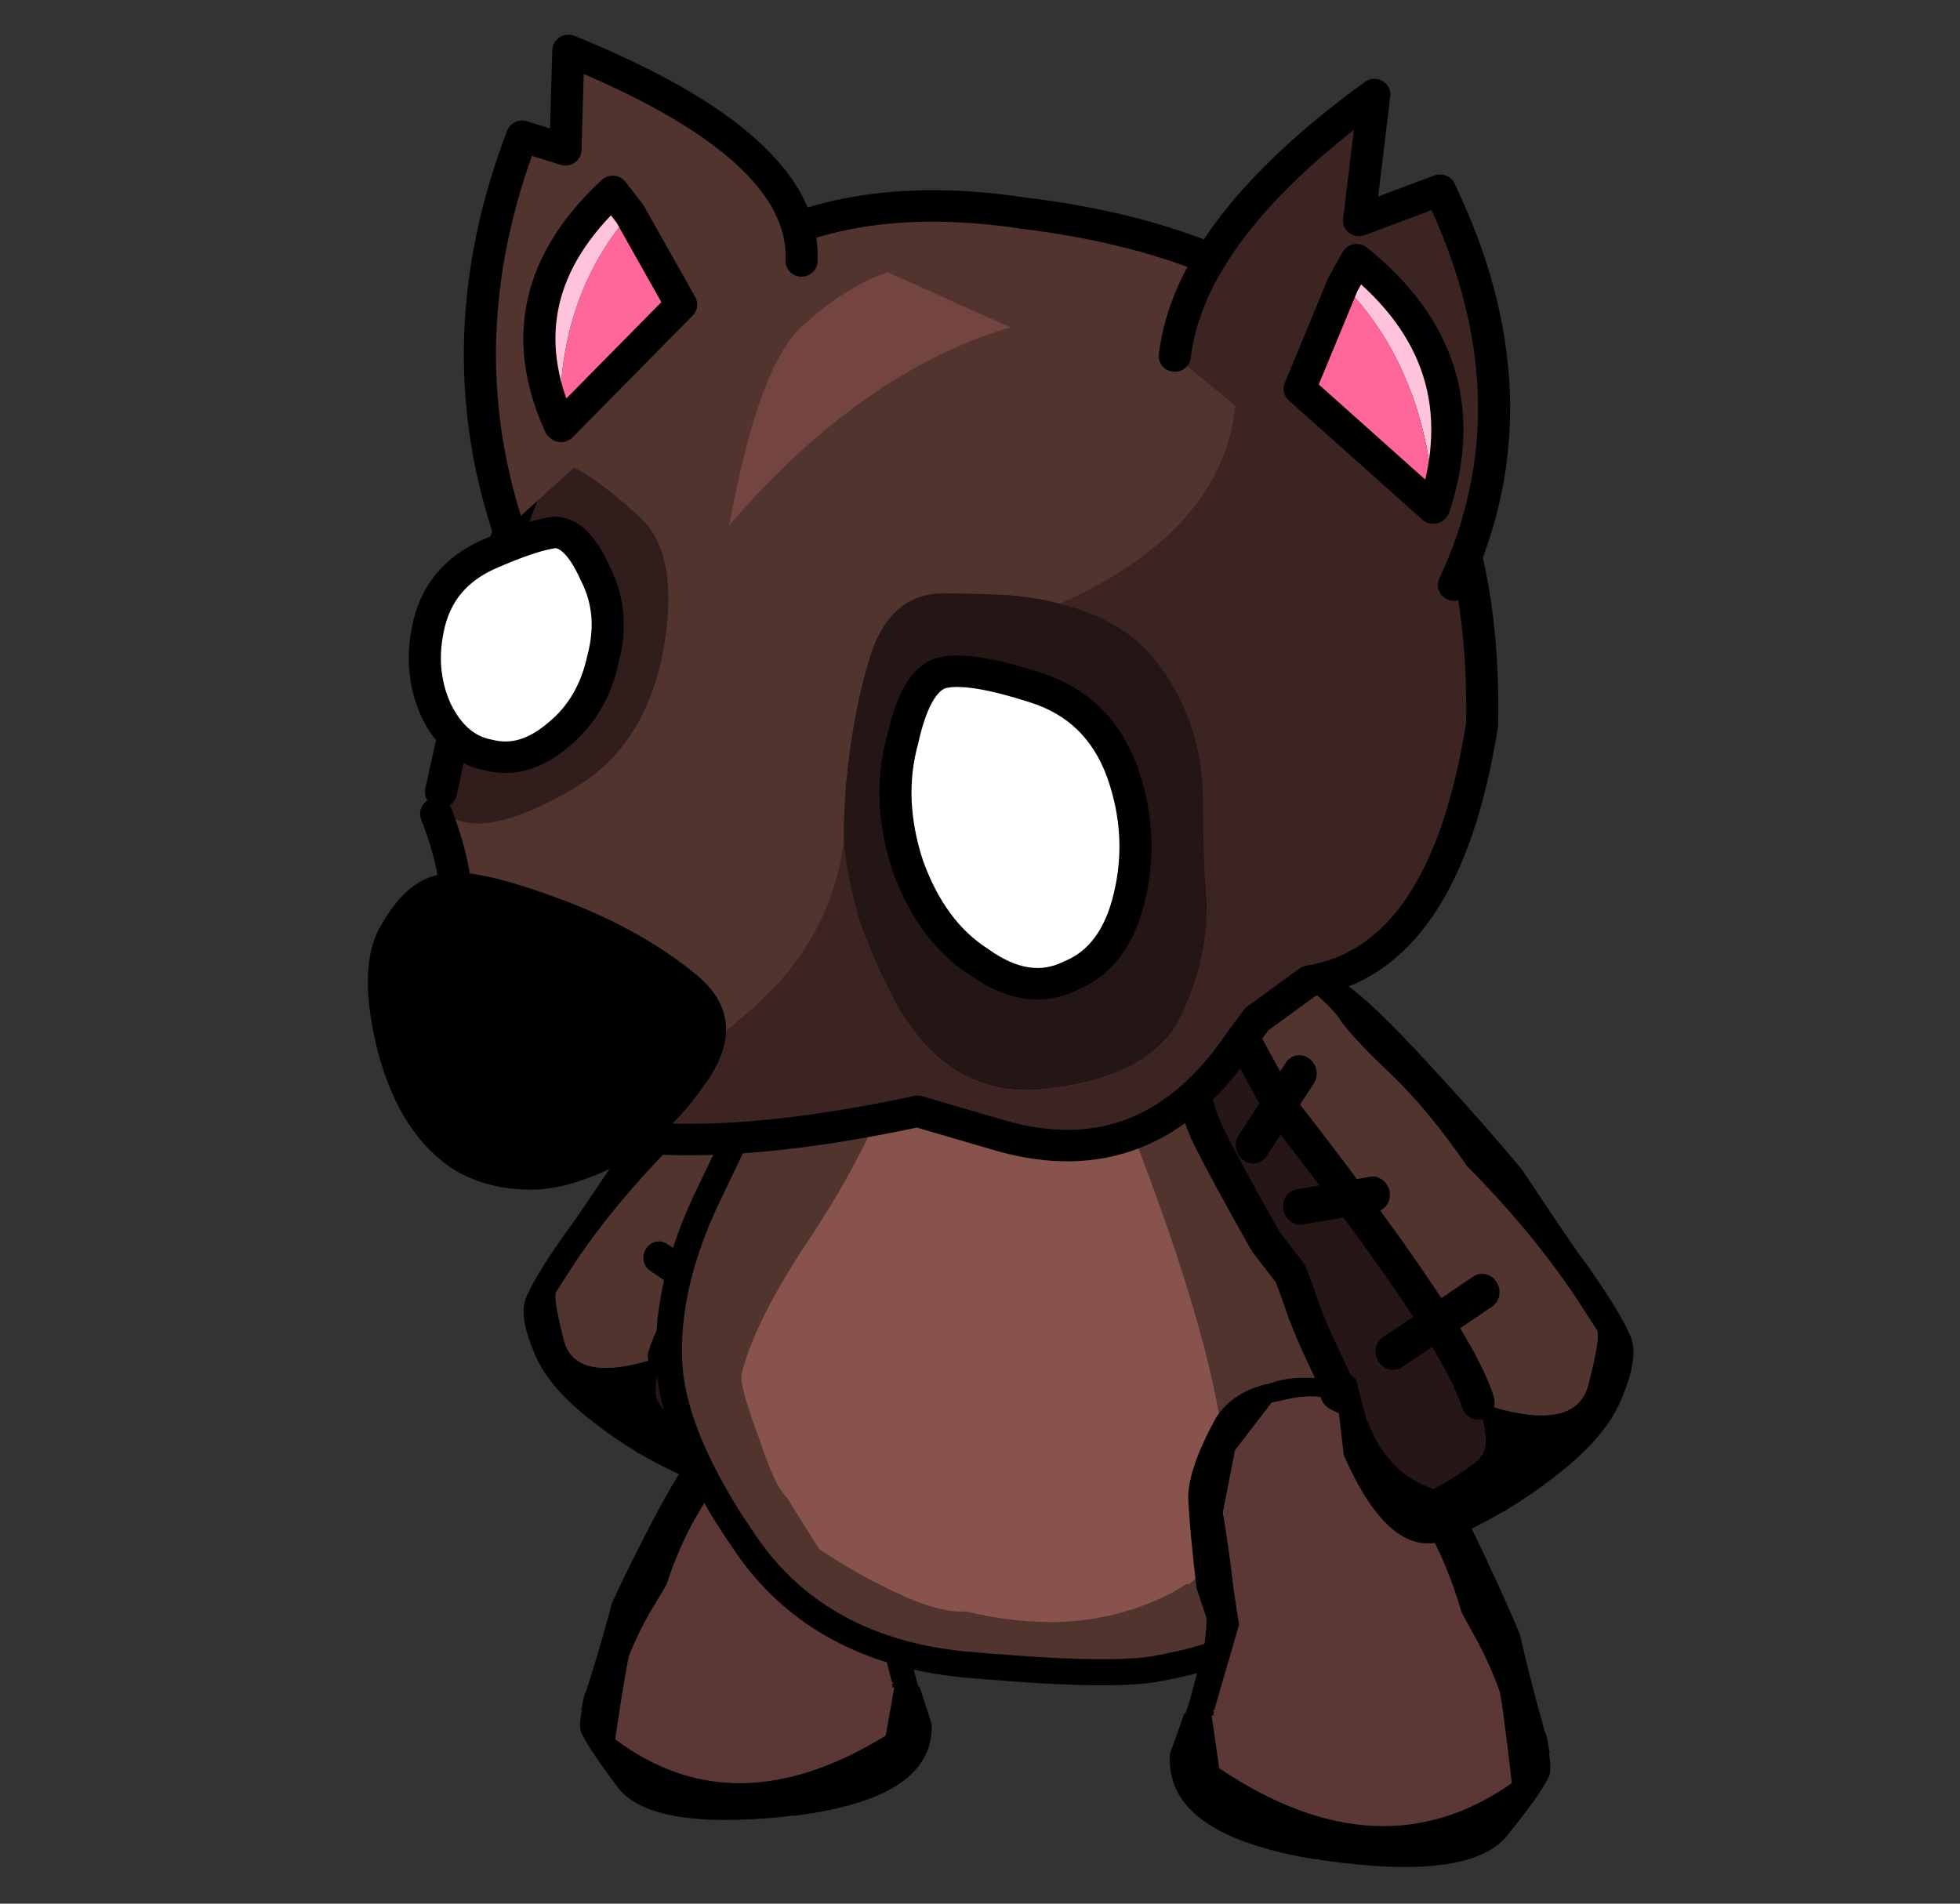 
<svg xmlns="http://www.w3.org/2000/svg" version="1.1" xmlns:xlink="http://www.w3.org/1999/xlink" preserveAspectRatio="none" x="0px" y="0px" width="560px" height="544px" viewBox="0 0 560 544">
<rect x="0" y="0" width="560" height="544" fill="#333333" stroke="none"/>
<defs>
<g id="Duplicate_Items_Folder_foot_copy_4_0_Layer0_0_FILL">
<path fill="#000000" stroke="none" d="
M 5.9 -15.05
Q 5.635 -16.031 4.45 -16.8 3.412 -17.457 1.65 -17.95 0.4 -18.35 -0.65 -18.25 -2.9 -18.4 -4.35 -17.05 -6.8 -14.4 -7.25 -12.6 -7.65 -10.75 -8.2 -7
L -8.1 -5
Q -8.2 -4.5 -8.6 -3.5 -9.25 -2.25 -10.35 -0.3
L -10.85 0.5 -10.9 0.45 -12.4 2.7
Q -13.645 6.473 -8.9 9.7 -7.504 10.662 -5.65 11.55 -5.45 11.6 -5.2 11.75 2.9 15.45 5.85 13.4 8.9 11.1 9.4 10.3 9.6 9.9 9.7 8.95
L 9.75 9
Q 9.75 8.7 9.8 8.35 9.85 7.9 9.8 7.55 9.78 6.49 9.8 5.3 9.798 5.216 9.8 5.1 9.813 3.35 9.9 1.3 9.55 -1.65 8.8 -5.9 8 -10.05 7.3 -11.6 6.5 -13.1 5.9 -15.05
M 4.3 -14.3
Q 4.38 -14.115 4.45 -13.95 5.4 -11.681 5.4 -10.8 5.35 -9.9 6.1 -7.1 6.8 -4.4 6.85 -1.05 6.875 -0.944 7.2 0.5 7.647 2.355 7.8 4.35 7.849 4.684 7.05 10.2 -2.132 13.654 -9.75 4.4
L -9.35 1.05 -9.25 1.1 -9.15 0.85 -9.25 0.75
Q -9.198 0.799 -9.1 0.75
L -6.3 -4.05 -6.05 -6.3
Q -5.65 -9 -5.45 -11.15
L -3.75 -14.75 -0.85 -17.05
Q -0.5 -17 0 -17 3.25 -16.85 4.3 -14.3 Z"/>

<path fill="#5B3835" stroke="none" d="
M 4.45 -13.95
Q 4.38 -14.115 4.3 -14.3 3.25 -16.85 0 -17 -0.5 -17 -0.85 -17.05
L -3.75 -14.75 -5.45 -11.15
Q -5.65 -9 -6.05 -6.3
L -6.3 -4.05 -9.1 0.75
Q -9.198 0.799 -9.25 0.75
L -9.15 0.85 -9.25 1.1 -9.35 1.05 -9.75 4.4
Q -2.132 13.654 7.05 10.2 7.849 4.684 7.8 4.35 7.647 2.355 7.2 0.5 6.875 -0.944 6.85 -1.05 6.8 -4.4 6.1 -7.1 5.35 -9.9 5.4 -10.8 5.4 -11.681 4.45 -13.95 Z"/>
</g>

<g id="Duplicate_Items_Folder_arm__copy_5_0_Layer0_0_FILL">
<path fill="#613E30" stroke="none" d="
M -4.7 13.9
Q -5.659 13.137 -6.25 12.05 -5.655 13.887 -4.7 13.9 Z"/>

<path fill="#000000" stroke="none" d="
M -7 7.2
L -7.05 9.1
Q -7.048 9.205 -7 9.3 -6.921 10.178 -6.7 10.95 -6.498 11.494 -6.3 11.9
L -6.35 11.9
Q -6.28 11.99 -6.25 12.05 -6.764 10.412 -7 7.2
M -7.95 -16.6
Q -7.883 -16.64 -7.8 -16.7 -7.607 -16.803 -7.35 -16.95 -5 -18.4 -3.25 -16.15 -1.495 -13.899 -1.2 -12.9 -0.864 -11.854 0.7 -9.25 2.319 -6.596 3.55 -2.95 6.114 1.559 7.55 5.95
L 8.15 7.9
Q 8.38 8.216 6.75 10.75 5.122 13.288 0.1 9.9 0.197 12.524 -0.7 12.9
L -0.7 12.95
Q -0.838 13.017 -1 13.1 -3.386 13.926 -4.7 13.9 -4.063 14.418 -3.25 14.8 -1.95 15.45 -0.25 15.7 -1.95 15.45 -3.25 14.8 -4.063 14.418 -4.7 13.9 -5.655 13.887 -6.25 12.05 -6.28 11.99 -6.35 11.9
L -6.3 11.9
Q -6.498 11.494 -6.7 10.95 -6.921 10.178 -7 9.3 -7.05 9.25 -7.05 9.2
L -7.05 9.1 -7 7.2 -6.95 6.85 -7.05 6.8 -7.6 7.05
Q -7.533 7.222 -7.5 7.4
L -7.8 7.15 -8.45 10.6
Q -7.596 17.201 -3.85 16.8 -0.063 16.396 3.4 15.1 6.863 13.854 8.4 12.05 9.996 10.249 10 9.05 9.958 8.084 9.25 5.85 9.11 5.423 8.95 4.95 8.87 4.729 8.8 4.5 8.609 3.992 8.4 3.45 7.59 1.084 6.65 -1.85 5.271 -4.913 3.1 -9.1 0.934 -13.29 -0.2 -14.6 -1.295 -15.903 -2.4 -17.7 -3.5 -19.45 -6.5 -18.8 -7.55 -18.6 -8.25 -18.05 -8.587 -17.839 -8.9 -17.6
L -7.95 -16.6 Z"/>

<path fill="#928943" stroke="none" d="
M -7.05 9.1
L -7.05 9.2
Q -7.05 9.25 -7 9.3 -7.048 9.205 -7.05 9.1 Z"/>

<path fill="#261615" stroke="none" d="
M -7.95 -16.6
L -8.9 -17.6
Q -9.966 -16.597 -10.4 -14.9 -11.103 -10.925 -10.7 -8.7 -10.297 -6.475 -9.25 -2.15
L -8.4 -0.05
Q -8.313 0.6 -8.3 1.85 -8.224 3.413 -7.6 7.05
L -7.05 6.8 -6.95 6.85 -7 7.2
Q -6.764 10.412 -6.25 12.05 -5.659 13.137 -4.7 13.9 -3.386 13.926 -1 13.1 -0.838 13.017 -0.7 12.95
L -0.7 12.9
Q 0.197 12.524 0.1 9.9 0.135 8.297 -0.85 4.95
L -3.9 5.85 -0.85 4.95
Q -1.797 1.741 -3.7 -3.1
L -6.7 -3.45 -3.7 -3.1
Q -4.732 -5.865 -6.1 -9.15
L -6.15 -9.3 -8.35 -7.5 -6.15 -9.3 -7.8 -16.55
Q -7.859 -16.574 -7.95 -16.6 Z"/>

<path fill="#52342E" stroke="none" d="
M -7.8 -16.7
L -7.8 -16.55 -6.15 -9.3 -4.4 -10.65 -6.15 -9.3 -6.1 -9.15
Q -4.732 -5.865 -3.7 -3.1
L -2.3 -2.95 -3.7 -3.1
Q -1.797 1.741 -0.85 4.95
L 2.3 4.05 -0.85 4.95
Q 0.135 8.297 0.1 9.9 5.122 13.288 6.75 10.75 8.38 8.216 8.15 7.9
L 7.55 5.95
Q 6.114 1.559 3.55 -2.95 2.319 -6.596 0.7 -9.25 -0.864 -11.854 -1.2 -12.9 -1.495 -13.899 -3.25 -16.15 -5 -18.4 -7.35 -16.95 -7.607 -16.803 -7.8 -16.7 Z"/>

<path fill="#695B27" stroke="none" d="
M -7.8 -16.7
Q -7.883 -16.64 -7.95 -16.6 -7.859 -16.574 -7.8 -16.55
L -7.8 -16.7 Z"/>
</g>

<g id="Duplicate_Items_Folder_body_front_copy_5_0_Layer0_0_FILL">
<path fill="#52342E" stroke="none" d="
M 14.7 -9.95
Q 12 -16.7 7.55 -21.55 2.15 -23.5 -3.8 -23.3 -4.47 -23.293 -5.15 -23.25 -6.877 -23.168 -8.7 -22.9 -11.358 -22.525 -14.2 -21.75 -17.1 -20.75 -18.5 -16.7 -19.65 -15.65 -24.35 -5.75 -26.95 -0.45 -26.7 4.2 -26.483 7.932 -23.3 13 -22.805 13.794 -22.25 14.6 -18.567 19.926 -11.6 21.2 -10.689 21.354 -9.75 21.45 -8.246 21.586 -6.95 21.65 -6.184 21.729 -5.5 21.75 -0.672 22.059 1.3 21.7 4 21.2 5.15 20.65 6.25 20.1 7.25 19.65 8.25 19.25 10.2 18.4 12.15 17.5 13.7 16.5 15.2 15.5 17.65 12.15 20.1 8.7 18.8 2.7 17.4 -3.25 14.7 -9.95
M -8.55 -20.9
Q -8.059 -20.93 -7.7 -20.9
L -5 -20.85
Q 9.15 10.8 3.95 16.2 3.828 16.308 3.7 16.4
L 3.65 16.4
Q 3.482 16.614 3.3 16.75 3.25 16.75 3.25 16.8
L 3.1 16.85 3.1 16.8
Q 2.45 17.2 2.3 17.25
L 2.35 17.25
Q -0.603 18.825 -4.05 19 -4.691 19.03 -5.4 19 -6.066 18.981 -6.8 18.9 -8.178 18.76 -9.65 18.4 -10.286 18.45 -11.15 18.25 -13.658 17.665 -18.05 14.85 -19.3 12.9 -19.9 11.9 -20.014 11.786 -20.15 11.6 -20.251 11.463 -20.4 11.25 -20.866 10.417 -21.4 8.85 -22.7 5.45 -22.55 4.75 -21.8 1.65 -18.5 -3.25 -14.546 -9.251 -13.35 -14.2 -12.107 -19.09 -10.7 -20.05 -10.083 -20.443 -9.55 -20.65 -8.978 -20.8 -8.55 -20.9 Z"/>

<path fill="#88524D" stroke="none" d="
M -7.7 -20.9
L -7.85 -20.9
Q -8 -20.9 -8.2 -20.85 -8.363 -20.868 -8.55 -20.9 -8.978 -20.8 -9.55 -20.65 -10.083 -20.443 -10.7 -20.05 -12.107 -19.09 -13.35 -14.2 -14.546 -9.251 -18.5 -3.25 -21.8 1.65 -22.55 4.75 -22.7 5.45 -21.4 8.85 -20.866 10.417 -20.4 11.25 -20.251 11.463 -20.15 11.6 -20.014 11.786 -19.9 11.9 -19.3 12.9 -18.05 14.85 -13.658 17.665 -11.15 18.25 -10.286 18.45 -9.65 18.4 -8.178 18.76 -6.8 18.9 -6.066 18.981 -5.4 19 -4.691 19.03 -4.05 19 -0.603 18.825 2.35 17.25
L 2.3 17.25
Q 2.45 17.2 3.1 16.8
L 3.1 16.85 3.25 16.8
Q 3.25 16.75 3.3 16.75 3.482 16.614 3.65 16.4
L 3.7 16.4
Q 3.828 16.308 3.95 16.2 9.15 10.8 -5 -20.85
L -7.7 -20.9 Z"/>

<path fill="#928943" stroke="none" d="
M -7.7 -20.9
Q -8.059 -20.93 -8.55 -20.9 -8.363 -20.868 -8.2 -20.85 -8 -20.9 -7.85 -20.9
L -7.7 -20.9 Z"/>
</g>

<g id="Duplicate_Items_Folder_head_copy_6_0_Layer2_0_FILL">
<path fill="#52342E" stroke="none" d="
M -24 -12.55
Q -26.452 -8.763 -30.15 2.85
L -24 -12.55
M -32.4 8.85
L -32.2 6.4 -32.3 7.55
Q -32.38 8.225 -32.4 8.85
M -23.75 -12.9
Q -23.698 -12.68 -22.55 -11.95 -21.351 -11.211 -19.65 -9.25 -17.9 -7.298 -19.15 -2.8 -20.45 1.75 -24.1 3.4 -27.7 5.05 -29.35 4.35 -29.908 4.117 -30.5 3.85 -28.791 10.127 -32.4 10.3 -32.127 16.383 -26.75 18.9 -13.609 15.885 -11.65 7.1 -11.584 6.271 -11.45 5.45 -11.367 4.974 -11.3 4.5 -10.618 0.995 -9.55 -1.55 -8.334 -4.388 -5.85 -4.15 -3.356 -3.87 -2.35 -3.65 -1.341 -3.427 -0.5 -3.1 11.551 -7.181 8 -18.8 4.414 -20.708 -0.35 -21.8 -8.763 -24.008 -14.65 -20.8 -20.482 -17.575 -23.75 -12.9
M -6.95 -19.65
L -1.5 -16.45
Q -8.65 -15.05 -15.5 -8.4 -13.454 -15.684 -11.25 -17.45 -8.994 -19.175 -6.95 -19.65 Z"/>

<path fill="#3C2422" stroke="none" d="
M -10.1 14.8
Q -11.752 10.611 -11.65 7.1 -13.609 15.885 -26.75 18.9 -20.997 21.604 -9.5 20.3
L -5.75 21.85
Q 0.921 24.565 5.85 18.5
L 6.7 17.55 9.3 16
Q 15.729 15.614 18.55 4.65 20.537 -12.101 8 -18.8 11.551 -7.181 -0.5 -3.1 2.238 -2.103 3.55 -0.15 5.65 3.05 5.2 7.2 4.992 9.396 4.9 11.7 4.852 14.062 3.25 16.9 1.697 19.725 -3.2 19.85 -8.044 20.035 -10.1 14.8 Z"/>

<path fill="#251616" stroke="none" d="
M -5.85 -4.15
Q -8.334 -4.388 -9.55 -1.55 -10.618 0.995 -11.3 4.5 -11.367 4.974 -11.45 5.45 -11.584 6.271 -11.65 7.1 -11.752 10.611 -10.1 14.8 -8.044 20.035 -3.2 19.85 1.697 19.725 3.25 16.9 4.852 14.062 4.9 11.7 4.992 9.396 5.2 7.2 5.65 3.05 3.55 -0.15 2.238 -2.103 -0.5 -3.1 -1.341 -3.427 -2.35 -3.65 -3.356 -3.87 -5.85 -4.15 Z"/>

<path fill="#734440" stroke="none" d="
M -1.5 -16.45
L -6.95 -19.65
Q -8.994 -19.175 -11.25 -17.45 -13.454 -15.684 -15.5 -8.4 -8.65 -15.05 -1.5 -16.45 Z"/>

<path fill="#311D1C" stroke="none" d="
M -23.75 -12.9
Q -23.803 -12.895 -23.85 -12.9
L -24 -12.55 -30.15 2.85 -30.55 3.85
Q -30.508 3.867 -30.5 3.85 -29.908 4.117 -29.35 4.35 -27.7 5.05 -24.1 3.4 -20.45 1.75 -19.15 -2.8 -17.9 -7.298 -19.65 -9.25 -21.351 -11.211 -22.55 -11.95 -23.698 -12.68 -23.75 -12.9 Z"/>
</g>

<g id="Duplicate_Items_Folder_head_copy_6_0_Layer1_0_FILL">
<path fill="#52342E" stroke="none" d="
M -20.75 -31.7
L -21.35 -27 -23.3 -27.85
Q -27.8 -18.7 -25.8 -9.35
L -10.9 -20.6
Q -10.127 -25.971 -20.75 -31.7
M -22.85 -13.9
L -22.9 -13.95
Q -25.05 -20.4 -19.35 -24.8
L -18.65 -23.65 -16.7 -19.1 -22.85 -13.9 Z"/>

<path fill="#FFC4DC" stroke="none" d="
M -22.9 -13.95
Q -22.45 -20 -18.65 -23.65
L -19.35 -24.8
Q -25.05 -20.4 -22.9 -13.95
M 14.15 -16.9
Q 17.6 -12.5 17.35 -5.9 20.25 -12.65 14.9 -18
L 14.15 -16.9 Z"/>

<path fill="#FF6699" stroke="none" d="
M -22.9 -13.95
L -22.85 -13.9 -16.7 -19.1 -18.65 -23.65
Q -22.45 -20 -22.9 -13.95
M 17.35 -5.9
Q 17.6 -12.5 14.15 -16.9
L 11.65 -12.15 17.3 -5.85 17.35 -5.9 Z"/>

<path fill="#3C2422" stroke="none" d="
M 6 -14.3
L 17.9 -2.1
Q 22.8 -10.5 19.1 -20.9
L 15.2 -19.85 16.5 -25.75
Q 7.295 -20.263 6 -14.3
M 14.15 -16.9
L 14.9 -18
Q 20.25 -12.65 17.35 -5.9
L 17.3 -5.85 11.65 -12.15 14.15 -16.9 Z"/>
</g>

<g id="Duplicate_Items_Folder_head_copy_6_0_Layer0_0_FILL">
<path fill="#FFFFFF" stroke="none" d="
M -5.95 13.5
Q -3.85 15.4 -1.75 14.6 0.4 13.95 1.35 11.15 2.35 8.25 1.6 5.15 0.8 2 -2.05 0.75 -4.85 -0.5 -6.15 -0.4 -7.5 -0.35 -8.45 2.6 -9.5 5.35 -8.8 8.6 -8 11.85 -5.95 13.5
M -26.9 -8.15
Q -29.15 -7.35 -29.9 -5.2 -30.65 -3.05 -30 -1.05 -29.3 0.9 -27.75 1.35 -26.15 1.95 -24.4 0.7 -22.7 -0.45 -22 -2.65 -21.2 -4.8 -21.95 -6.75 -22.6 -8.75 -23.6 -8.9 -24.65 -8.9 -26.9 -8.15 Z"/>

<path fill="#000000" stroke="none" d="
M -19.3 18.05
Q -16.75 15.15 -19.2 12.7 -21.7 10.15 -25.55 8.3 -29.45 6.4 -30.75 6.8 -32.25 7 -33.55 8.9 -34.9 10.7 -34.3 14.9 -33.65 19 -31.25 20.9 -29.95 21.85 -28.3 22.1 -26.95 22.35 -25.4 21.95 -21.9 21.15 -19.3 18.05 Z"/>
</g>

<path id="Duplicate_Items_Folder_arm__copy_5_0_Layer0_0_1_STROKES" stroke="#000000" stroke-width="1" stroke-linejoin="round" stroke-linecap="round" fill="none" d="
M -4.7 13.9
Q -4.063 14.418 -3.25 14.8 -1.95 15.45 -0.25 15.7
M -7.05 9.1
L -6.975 7.225 -6.95 6.85 -7.05 6.8 -7.575 7.05 -7.775 7.15
M -7 9.3
Q -6.921 10.178 -6.7 10.95 -6.498 11.494 -6.3 11.9
L -6.325 11.9
Q -6.28 11.99 -6.225 12.075
M -7.05 9.1
Q -7.048 9.205 -7 9.3
M -6.225 12.075
Q -5.659 13.137 -4.7 13.9"/>

<path id="Duplicate_Items_Folder_arm__copy_5_0_Layer0_0_2_STROKES" stroke="#000000" stroke-width="2" stroke-linejoin="round" stroke-linecap="round" fill="none" d="
M -7.775 -16.55
L -6.125 -9.275 -4.4 -10.65
M -7.575 7.05
Q -8.224 3.413 -8.275 1.85 -8.313 0.6 -8.4 -0.05
L -9.25 -2.15
Q -10.297 -6.475 -10.7 -8.7 -11.103 -10.925 -10.4 -14.9 -9.966 -16.597 -8.875 -17.575
M -6.125 -9.275
L -8.35 -7.5
M -3.675 -3.1
Q -4.732 -5.865 -6.1 -9.15
L -6.125 -9.275
M -6.7 -3.45
L -3.675 -3.1 -2.3 -2.95
M -3.9 5.85
L -0.85 4.975
Q -1.797 1.741 -3.675 -3.1
M -7.575 7.05
Q -7.533 7.222 -7.5 7.4
L -7.775 7.15
M 0.125 9.9
Q 0.135 8.297 -0.85 4.975
L 2.3 4.05"/>

<path id="Duplicate_Items_Folder_body_front_copy_5_0_Layer0_0_1_STROKES" stroke="#000000" stroke-width="1.5" stroke-linejoin="round" stroke-linecap="round" fill="none" d="
M 7.55 -21.55
Q 2.15 -23.5 -3.8 -23.3 -4.47 -23.293 -5.15 -23.25 -6.877 -23.168 -8.675 -22.9 -11.358 -22.525 -14.2 -21.75 -17.1 -20.75 -18.5 -16.7 -19.65 -15.65 -24.35 -5.75 -26.95 -0.45 -26.7 4.2 -26.483 7.932 -23.3 13.025 -22.805 13.794 -22.25 14.6 -18.567 19.926 -11.575 21.2 -10.689 21.354 -9.75 21.45 -8.246 21.586 -6.925 21.675 -6.184 21.729 -5.5 21.775 -0.672 22.059 1.3 21.7 4 21.2 5.15 20.65 6.25 20.1 7.25 19.65 8.25 19.25 10.2 18.4 12.15 17.5 13.7 16.5 15.2 15.5 17.65 12.15 20.1 8.7 18.8 2.7 17.4 -3.25 14.7 -9.95 12 -16.7 7.55 -21.55 Z"/>

<path id="Duplicate_Items_Folder_head_copy_6_0_Layer2_0_1_STROKES" stroke="#000000" stroke-width="1.5" stroke-linejoin="round" stroke-linecap="round" fill="none" d="
M -23.75 -12.9
Q -20.482 -17.575 -14.65 -20.775 -8.763 -24.008 -0.35 -21.8 4.414 -20.708 8 -18.8 20.537 -12.101 18.55 4.65 15.729 15.614 9.3 16
L 6.7 17.55 5.85 18.5
Q 0.921 24.565 -5.75 21.85
L -9.5 20.3
Q -20.997 21.604 -26.725 18.925 -32.127 16.383 -32.4 10.3 -32.518 10.657 -32.625 11.025
L -32.4 8.875
Q -32.438 9.605 -32.4 10.3 -28.791 10.127 -30.475 3.875
M -30.15 2.875
Q -26.452 -8.763 -24 -12.525"/>

<path id="Duplicate_Items_Folder_head_copy_6_0_Layer1_0_1_STROKES" stroke="#000000" stroke-width="1.5" stroke-linejoin="round" stroke-linecap="round" fill="none" d="
M 6 -14.3
Q 7.295 -20.263 16.5 -25.75
L 15.2 -19.85 19.1 -20.9
Q 22.8 -10.5 17.9 -2.1
M 17.35 -5.9
Q 20.25 -12.65 14.9 -18
L 14.15 -16.9 11.65 -12.15 17.3 -5.85 17.35 -5.9 Z
M -10.9 -20.6
Q -10.127 -25.971 -20.75 -31.7
L -21.35 -27 -23.3 -27.85
Q -27.8 -18.7 -25.8 -9.35
M -22.9 -13.95
L -22.85 -13.9 -16.7 -19.1 -18.65 -23.65
M -22.9 -13.95
Q -25.05 -20.4 -19.35 -24.8
L -18.65 -23.65"/>

<path id="Duplicate_Items_Folder_head_copy_6_0_Layer0_0_1_STROKES" stroke="#000000" stroke-width="1.5" stroke-linejoin="round" stroke-linecap="round" fill="none" d="
M -29.9 -5.2
Q -30.65 -3.05 -30 -1.05 -29.3 0.9 -27.75 1.35 -26.15 1.95 -24.4 0.7 -22.7 -0.45 -22 -2.65 -21.2 -4.8 -21.95 -6.75 -22.6 -8.75 -23.6 -8.9 -24.65 -8.9 -26.9 -8.15 -29.15 -7.35 -29.9 -5.2 Z
M 1.35 11.15
Q 0.4 13.95 -1.75 14.6 -3.85 15.4 -5.95 13.5 -8 11.85 -8.8 8.6 -9.5 5.35 -8.45 2.6 -7.5 -0.35 -6.15 -0.4 -4.85 -0.5 -2.05 0.75 0.8 2 1.6 5.15 2.35 8.25 1.35 11.15 Z"/>
</defs>

<g transform="matrix( -4.174, -1.301, -1.23, 3.948, 217.75,465.9) ">
<g transform="matrix( 1, 0, 0, 1, 0,0) ">
<use xlink:href="#Duplicate_Items_Folder_foot_copy_4_0_Layer0_0_FILL"/>
</g>
</g>

<g transform="matrix( -4.096, -1.23, -1.309, 4.359, 202.85,344.45) ">
<g transform="matrix( 1, 0, 0, 1, 0,0) ">
<use xlink:href="#Duplicate_Items_Folder_arm__copy_5_0_Layer0_0_FILL"/>

<use xlink:href="#Duplicate_Items_Folder_arm__copy_5_0_Layer0_0_1_STROKES"/>

<use xlink:href="#Duplicate_Items_Folder_arm__copy_5_0_Layer0_0_2_STROKES"/>
</g>
</g>

<g transform="matrix( 4.969, 0, 0, 4.969, 323.9,369.05) ">
<g transform="matrix( 1, 0, 0, 1, 0,0) ">
<use xlink:href="#Duplicate_Items_Folder_body_front_copy_5_0_Layer0_0_FILL"/>

<use xlink:href="#Duplicate_Items_Folder_body_front_copy_5_0_Layer0_0_1_STROKES"/>
</g>
</g>

<g transform="matrix( 4.561, -1.251, 1.194, 4.353, 387.6,473.95) ">
<g transform="matrix( 1, 0, 0, 1, 0,0) ">
<use xlink:href="#Duplicate_Items_Folder_foot_copy_4_0_Layer0_0_FILL"/>
</g>
</g>

<g transform="matrix( 4.583, -1.376, 1.464, 4.877, 407.15,352.5) ">
<g transform="matrix( 1, 0, 0, 1, 0,0) ">
<use xlink:href="#Duplicate_Items_Folder_arm__copy_5_0_Layer0_0_FILL"/>

<use xlink:href="#Duplicate_Items_Folder_arm__copy_5_0_Layer0_0_1_STROKES"/>

<use xlink:href="#Duplicate_Items_Folder_arm__copy_5_0_Layer0_0_2_STROKES"/>
</g>
</g>

<g transform="matrix( 6.086, -0.614, 0.602, 5.963, 307.75,190.7) ">
<g transform="matrix( 1, 0, 0, 1, 0,0) ">
<use xlink:href="#Duplicate_Items_Folder_head_copy_6_0_Layer2_0_FILL"/>

<use xlink:href="#Duplicate_Items_Folder_head_copy_6_0_Layer2_0_1_STROKES"/>
</g>

<g transform="matrix( 1, 0, 0, 1, 0,0) ">
<use xlink:href="#Duplicate_Items_Folder_head_copy_6_0_Layer1_0_FILL"/>

<use xlink:href="#Duplicate_Items_Folder_head_copy_6_0_Layer1_0_1_STROKES"/>
</g>

<g transform="matrix( 1, 0, 0, 1, 0,0) ">
<use xlink:href="#Duplicate_Items_Folder_head_copy_6_0_Layer0_0_FILL"/>

<use xlink:href="#Duplicate_Items_Folder_head_copy_6_0_Layer0_0_1_STROKES"/>
</g>
</g>
</svg>
